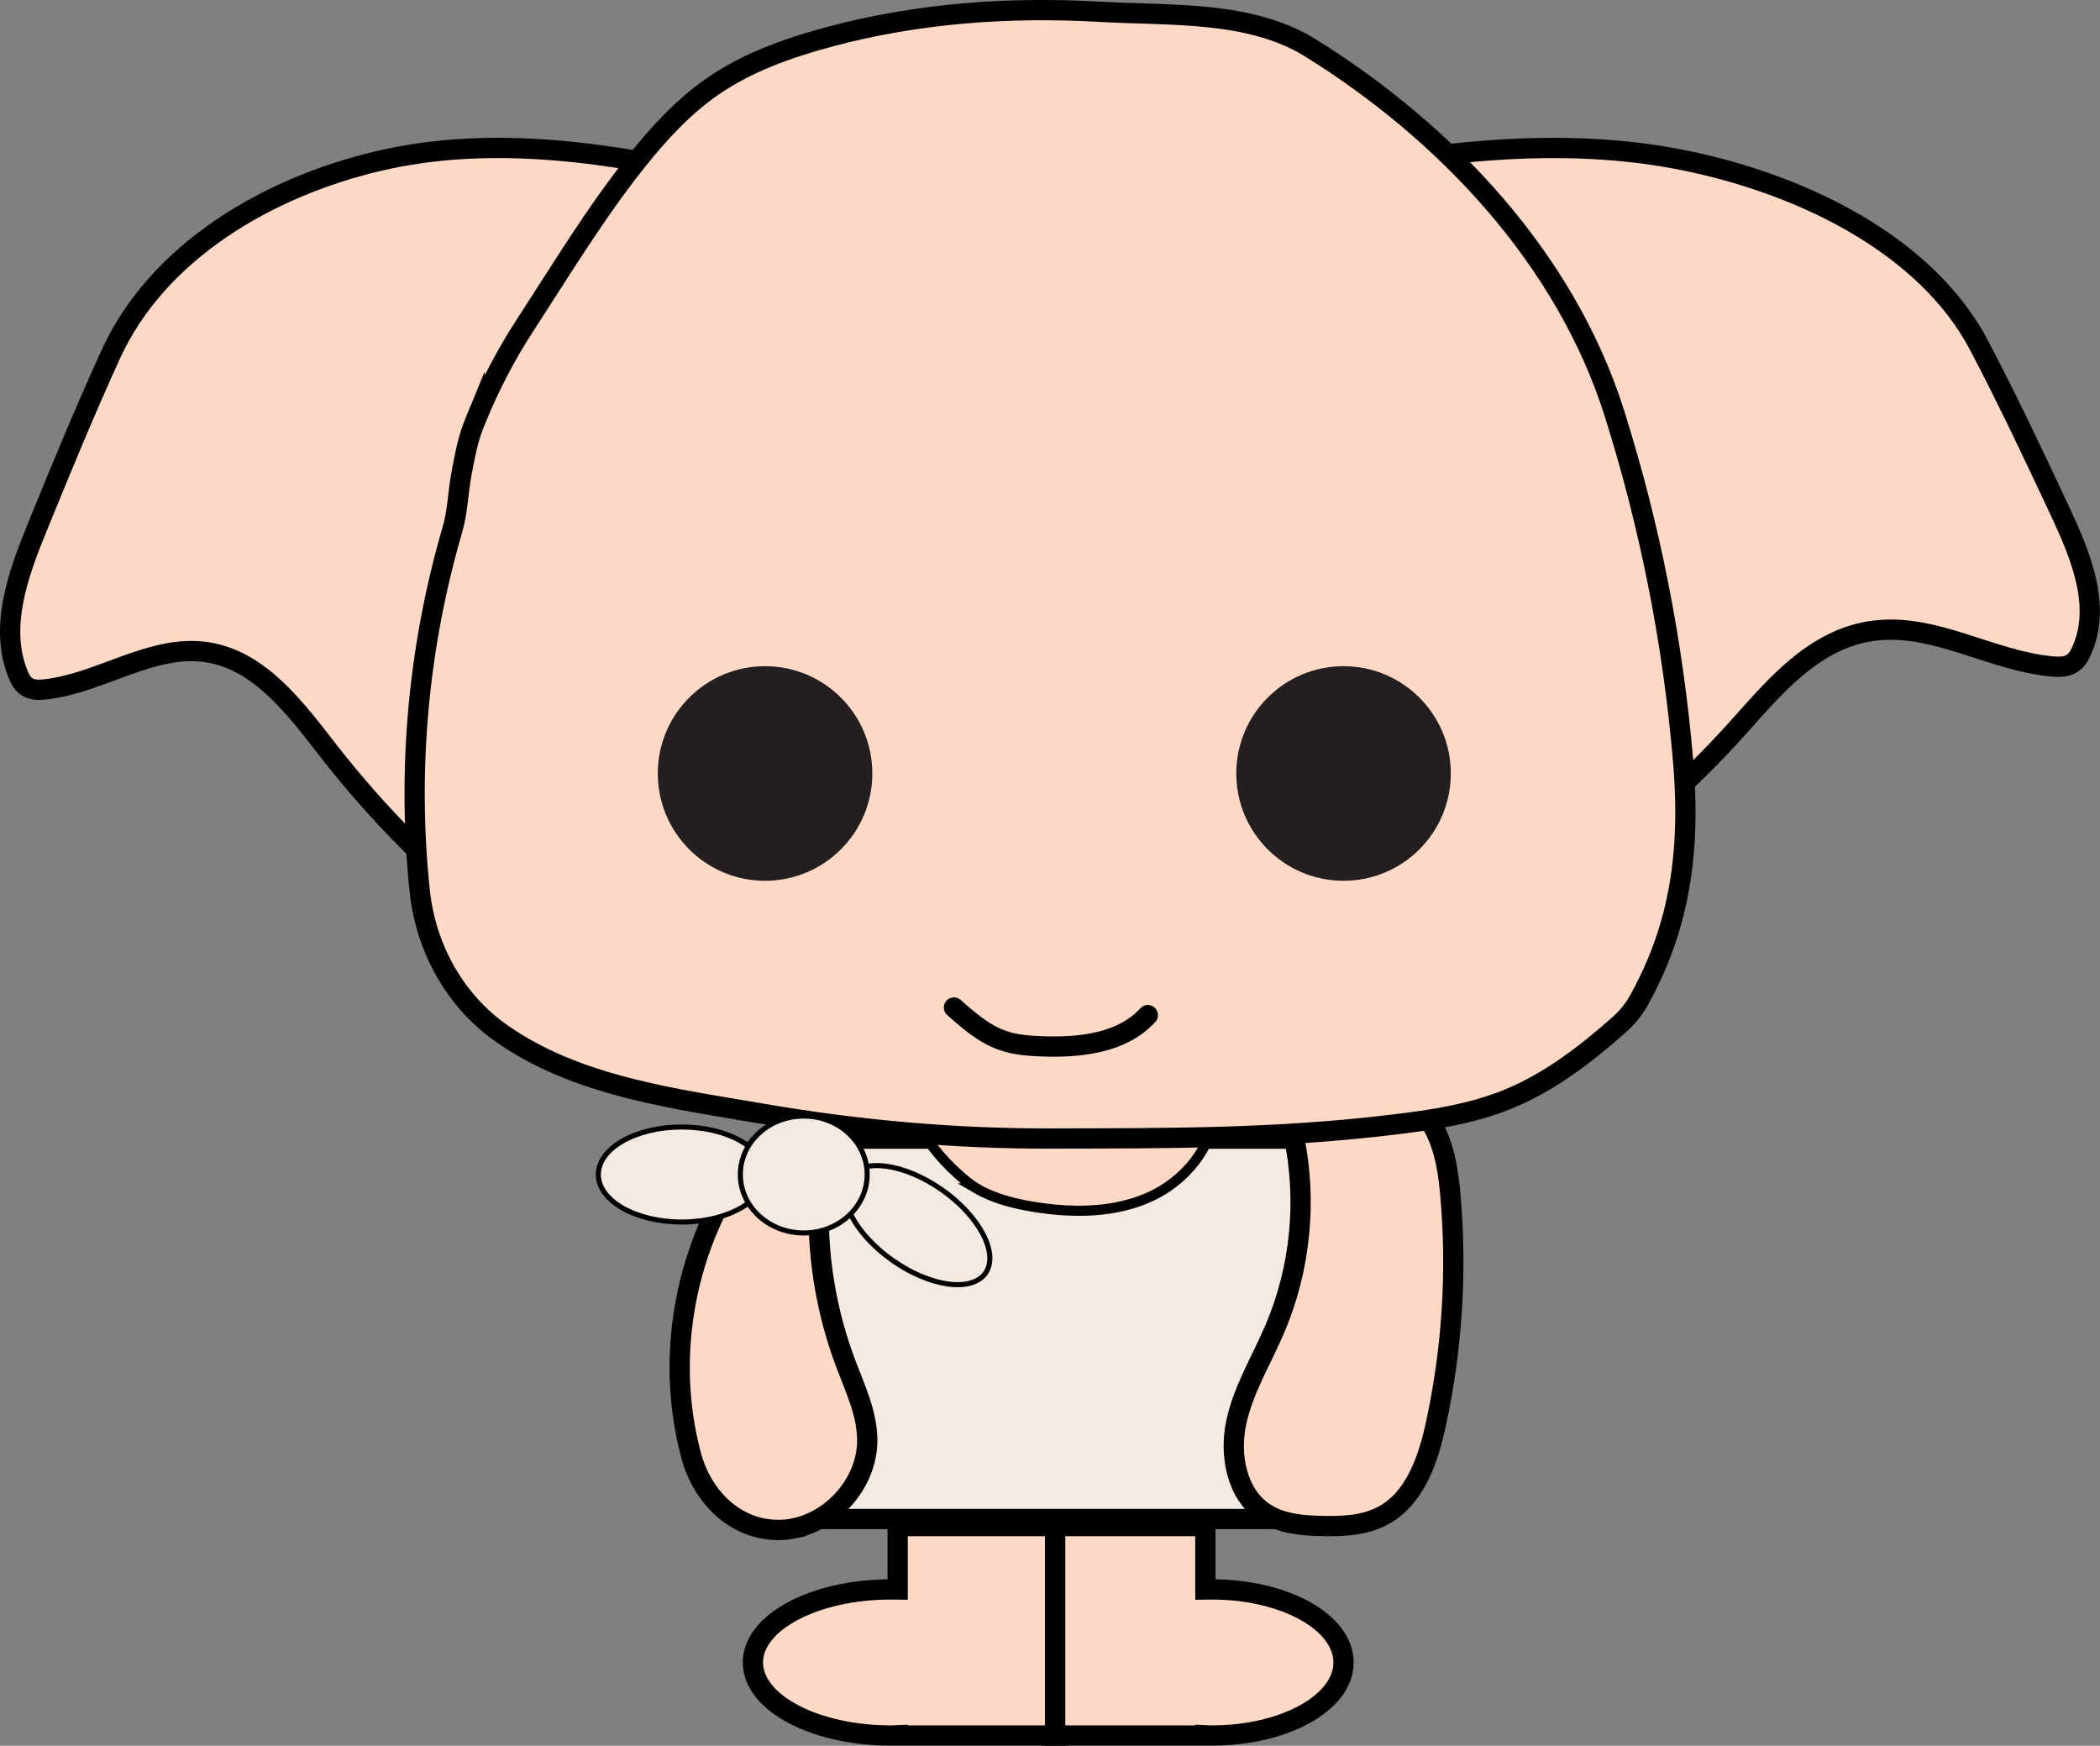 <?xml version="1.0" encoding="UTF-8"?>
<svg id="Layer_2" data-name="Layer 2" xmlns="http://www.w3.org/2000/svg" viewBox="0 0 207.32 172.3">
  <rect x="0" y="0" width="207.32" height="172.3" fill="#808080" stroke="none"/>
  <defs>
    <style>
      .cls-1 {
        fill: #231f20;
      }

      .cls-2 {
        fill: none;
        stroke-linecap: round;
        stroke-linejoin: round;
      }

      .cls-2, .cls-3, .cls-4, .cls-5, .cls-6 {
        stroke: #000;
      }

      .cls-2, .cls-3, .cls-6 {
        stroke-width: 2px;
      }

      .cls-3, .cls-4 {
        fill: #f5eae2;
      }

      .cls-3, .cls-4, .cls-5, .cls-6 {
        stroke-miterlimit: 10;
      }

      .cls-4 {
        stroke-width: .5px;
      }

      .cls-5, .cls-6 {
        fill: #ffd9c6;
      }
    </style>
  </defs>
  <rect class="cls-3" x="79.81" y="112.38" width="48.71" height="37.54"/>
  <path class="cls-6" d="M48.21,90.14c-5.81-4.67-11.08-10.02-15.67-15.89-3.29-4.22-6.82-9.08-12.11-9.88-5.45-.82-10.49,3.07-15.97,3.67-.6.07-1.25.08-1.76-.24-.47-.29-.75-.82-.95-1.34-1.83-4.62.04-9.8,1.92-14.4,2.34-5.74,4.7-11.47,7.27-17.1,4.65-10.16,15.52-16.5,26.4-19.06,11.33-2.67,23.23-.8,34.57,1.82-12.52,18.83-12.68,43.03-19.72,64.51-1.01,3.07-1.71,5.61-3.98,7.91Z"/>
  <path class="cls-6" d="M154.47,86.93c6.38-4.47,12.17-9.59,17.21-15.22,3.62-4.04,7.49-8.7,13.3-9.46,5.99-.78,11.52,2.94,17.54,3.52.66.06,1.37.08,1.93-.23.52-.28.82-.79,1.04-1.28,2.01-4.42-.05-9.38-2.11-13.79-2.57-5.49-5.16-10.98-7.99-16.37-5.11-9.73-17.05-15.8-29-18.25-12.45-2.56-25.51-.77-37.97,1.74,13.75,18.03,13.92,41.2,21.66,61.77,1.11,2.94,1.88,5.37,4.37,7.57Z"/>
  <path class="cls-6" d="M127.73,112.13c1.33,6.33.67,13.07-1.87,19.02-1.31,3.07-3.11,5.97-3.81,9.23s.04,7.15,2.84,8.96c1.63,1.05,3.65,1.23,5.59,1.27,2.07.05,4.22-.04,6.05-1.02,3.16-1.69,4.46-5.51,5.22-9.01,1.62-7.44,2.11-15.14,1.43-22.72-.36-4.01-1.27-8.45-5.62-10.03-1.68-.61-3.55-.47-5.2.23-2.03.86-3.85,2.01-4.63,4.07Z"/>
  <path class="cls-5" d="M96.39,117.29c1.77,1.03,3.81,1.53,5.84,1.85,3.77.59,7.76.57,11.24-.99s6.33-4.93,6.43-8.74c-8.52-.27-17.04-.54-25.56-.82-.83-.03-1.69-.05-2.44.3-3.51,1.63,2.79,7.4,4.49,8.4Z"/>
  <path class="cls-6" d="M46.99,41.37c1.33-3.24,2.95-6.36,4.86-9.29,3.55-5.46,6.94-11.07,11-16.17,2.2-2.76,4.62-5.39,7.53-7.4,3.44-2.37,7.45-3.79,11.48-4.87,8.67-2.33,17.68-2.99,26.64-2.48,7.06.4,14.9-.14,20.86,3.56,13.49,8.37,25.22,20.9,30.01,36.04,3.52,11.14,5.8,22.67,6.79,34.31.24,2.78.3,5.45.14,8.05-.34,5.43-1.67,10.54-4.52,15.64-.52.93-1.22,1.76-2.02,2.46-3.27,2.88-6.81,5.6-10.85,7.25-3.61,1.48-7.52,2.07-11.4,2.53-11.55,1.4-22.16,1.34-33.81,1.37-9.47.02-18.92-.82-28.25-2.42-8.8-1.51-18.48-2.7-25.96-7.97-4.6-3.24-7.46-8.43-8.05-14.03-1.26-11.94-.15-24.11,3.21-35.63.56-1.92.54-3.59.91-5.56.37-2,.65-3.52,1.43-5.4Z"/>
  <circle class="cls-1" cx="75.53" cy="76.34" r="10.59"/>
  <circle class="cls-1" cx="132.64" cy="76.34" r="10.59"/>
  <path class="cls-2" d="M94.18,99.44c1.47,1.3,2.99,2.63,4.84,3.26,1.23.43,2.55.52,3.85.57,3.75.14,7.92-.31,10.45-3.08"/>
  <path class="cls-6" d="M78.53,150.82c-.37.08-.76.14-1.14.16-4.46.3-7.98-2.99-9.15-7.3-2.83-10.48-.3-22.26,6.59-30.64l.02-.03c.92-.68,1.83-1.36,1.83-1.36.97-.72,2.46-.31,3.23.63s.97,2.21.94,3.42,0,2.17-.02,3.38c-.11,5.29.81,10.59,2.68,15.54.91,2.41,2.06,4.82,2.11,7.4.07,4.08-3.14,7.92-7.09,8.79Z"/>
  <ellipse class="cls-4" cx="67.3" cy="115.92" rx="8.23" ry="4.69"/>
  <ellipse class="cls-4" cx="90.56" cy="120.91" rx="4.25" ry="8.23" transform="translate(-60.44 125.38) rotate(-54.86)"/>
  <ellipse class="cls-4" cx="79.35" cy="115.92" rx="6.26" ry="5.77"/>
  <path class="cls-6" d="M88.62,150.62v6.27c-.22,0-.44-.02-.66-.02-7.53,0-13.63,3.23-13.63,7.21s6.1,7.21,13.63,7.21c.22,0,.44-.01.66-.02v.02h15.54v-20.67h-15.54Z"/>
  <path class="cls-6" d="M119,150.62v6.27c.21,0,.42-.02.63-.02,7.19,0,13.01,3.23,13.01,7.21s-5.83,7.21-13.01,7.21c-.21,0-.42-.01-.63-.02v.02h-14.83v-20.67h14.83Z"/>
</svg>